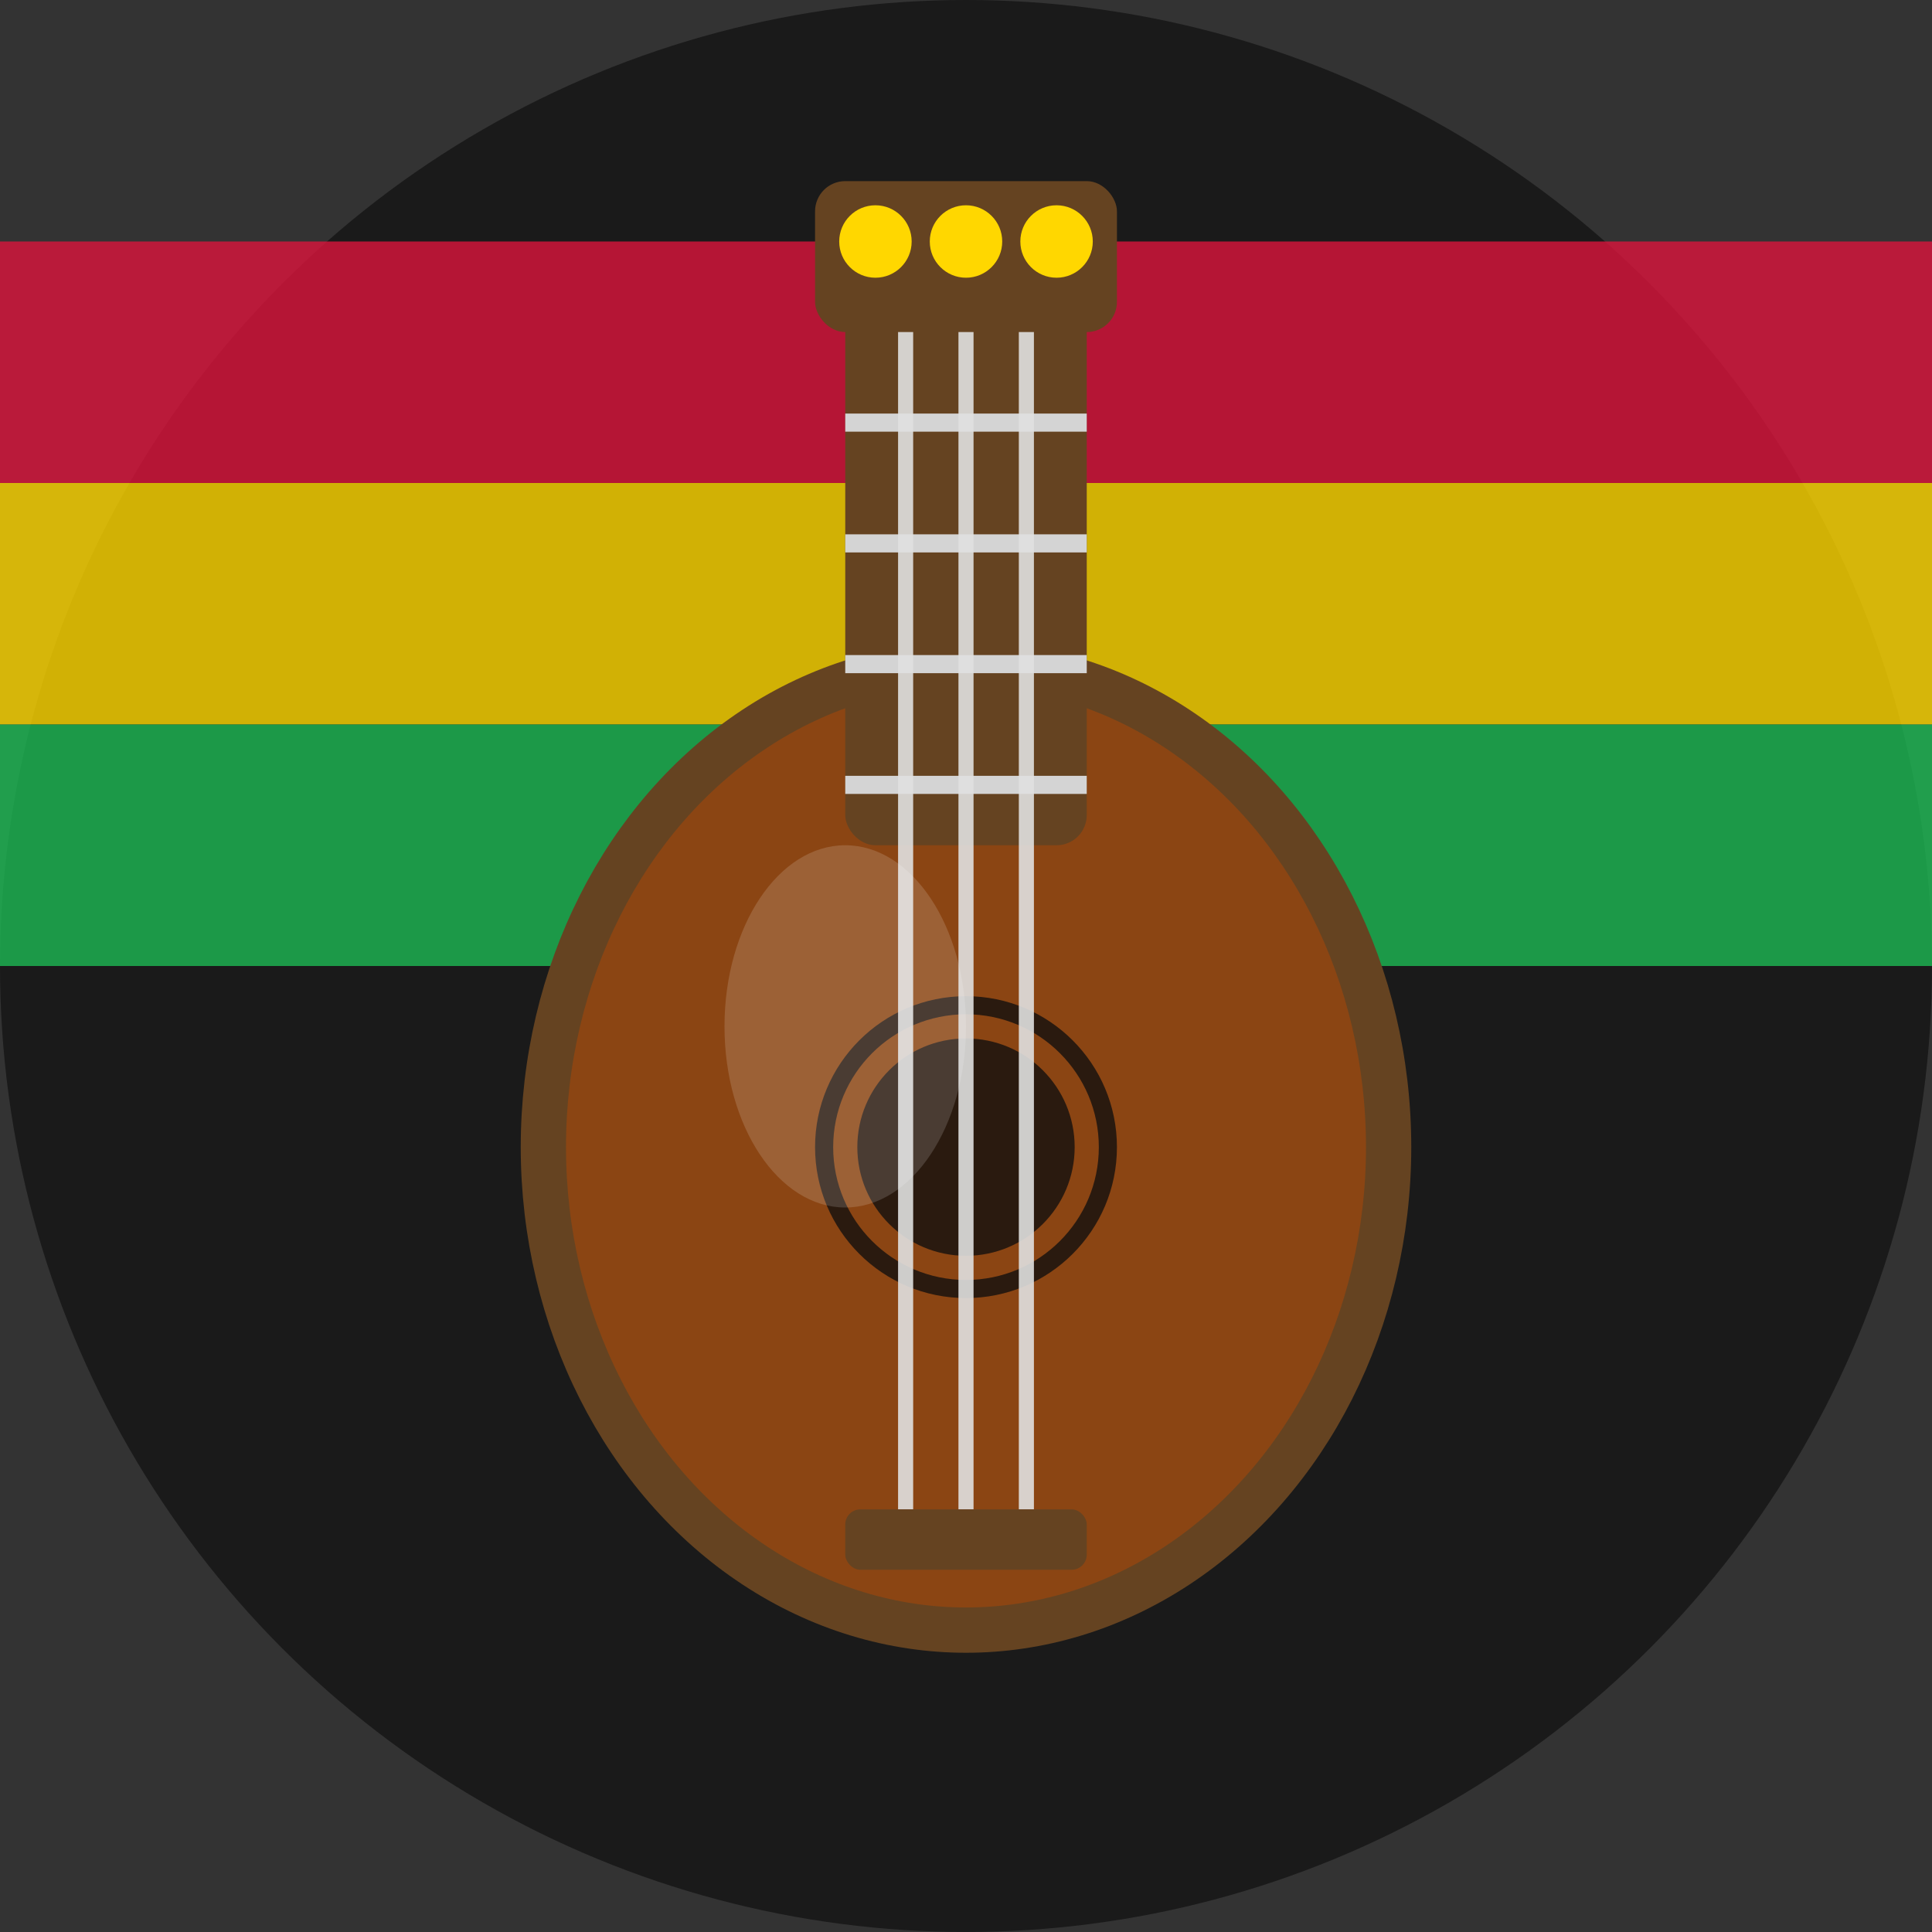 <svg xmlns="http://www.w3.org/2000/svg" viewBox="0 0 64 64">
  <rect x="0" y="0" width="64" height="64" fill="#333333" stroke="none"/>
  <!-- Background circle with dark background -->
  <circle cx="32" cy="32" r="32" fill="#1a1a1a"/>

  <!-- Reggae stripes in background -->
  <rect x="0" y="8" width="64" height="8" fill="#DC143C" opacity="0.8"/>
  <rect x="0" y="16" width="64" height="8" fill="#FFD700" opacity="0.8"/>
  <rect x="0" y="24" width="64" height="8" fill="#1DB954" opacity="0.8"/>

  <!-- Guitar body -->
  <ellipse cx="32" cy="38" rx="14" ry="16" fill="#8B4513" stroke="#654321" stroke-width="1.5"/>

  <!-- Sound hole -->
  <circle cx="32" cy="38" r="5" fill="#2a1a0f"/>
  <circle cx="32" cy="38" r="4" fill="none" stroke="#8B4513" stroke-width="0.8"/>

  <!-- Guitar neck -->
  <rect x="28" y="10" width="8" height="18" fill="#654321" rx="1"/>

  <!-- Frets -->
  <line x1="28" y1="14" x2="36" y2="14" stroke="#d4d4d4" stroke-width="0.6"/>
  <line x1="28" y1="18" x2="36" y2="18" stroke="#d4d4d4" stroke-width="0.6"/>
  <line x1="28" y1="22" x2="36" y2="22" stroke="#d4d4d4" stroke-width="0.6"/>
  <line x1="28" y1="26" x2="36" y2="26" stroke="#d4d4d4" stroke-width="0.6"/>

  <!-- Strings -->
  <line x1="30" y1="10" x2="30" y2="50" stroke="#e0e0e0" stroke-width="0.5" opacity="0.9"/>
  <line x1="32" y1="10" x2="32" y2="50" stroke="#e0e0e0" stroke-width="0.5" opacity="0.9"/>
  <line x1="34" y1="10" x2="34" y2="50" stroke="#e0e0e0" stroke-width="0.5" opacity="0.9"/>

  <!-- Headstock -->
  <rect x="27" y="6" width="10" height="5" fill="#654321" rx="1"/>

  <!-- Tuning pegs -->
  <circle cx="29" cy="8" r="1.2" fill="#FFD700"/>
  <circle cx="32" cy="8" r="1.2" fill="#FFD700"/>
  <circle cx="35" cy="8" r="1.2" fill="#FFD700"/>

  <!-- Bridge -->
  <rect x="28" y="50" width="8" height="2" fill="#654321" rx="0.5"/>

  <!-- Highlight on guitar body -->
  <ellipse cx="28" cy="34" rx="4" ry="6" fill="#ffffff" opacity="0.15"/>
</svg>
